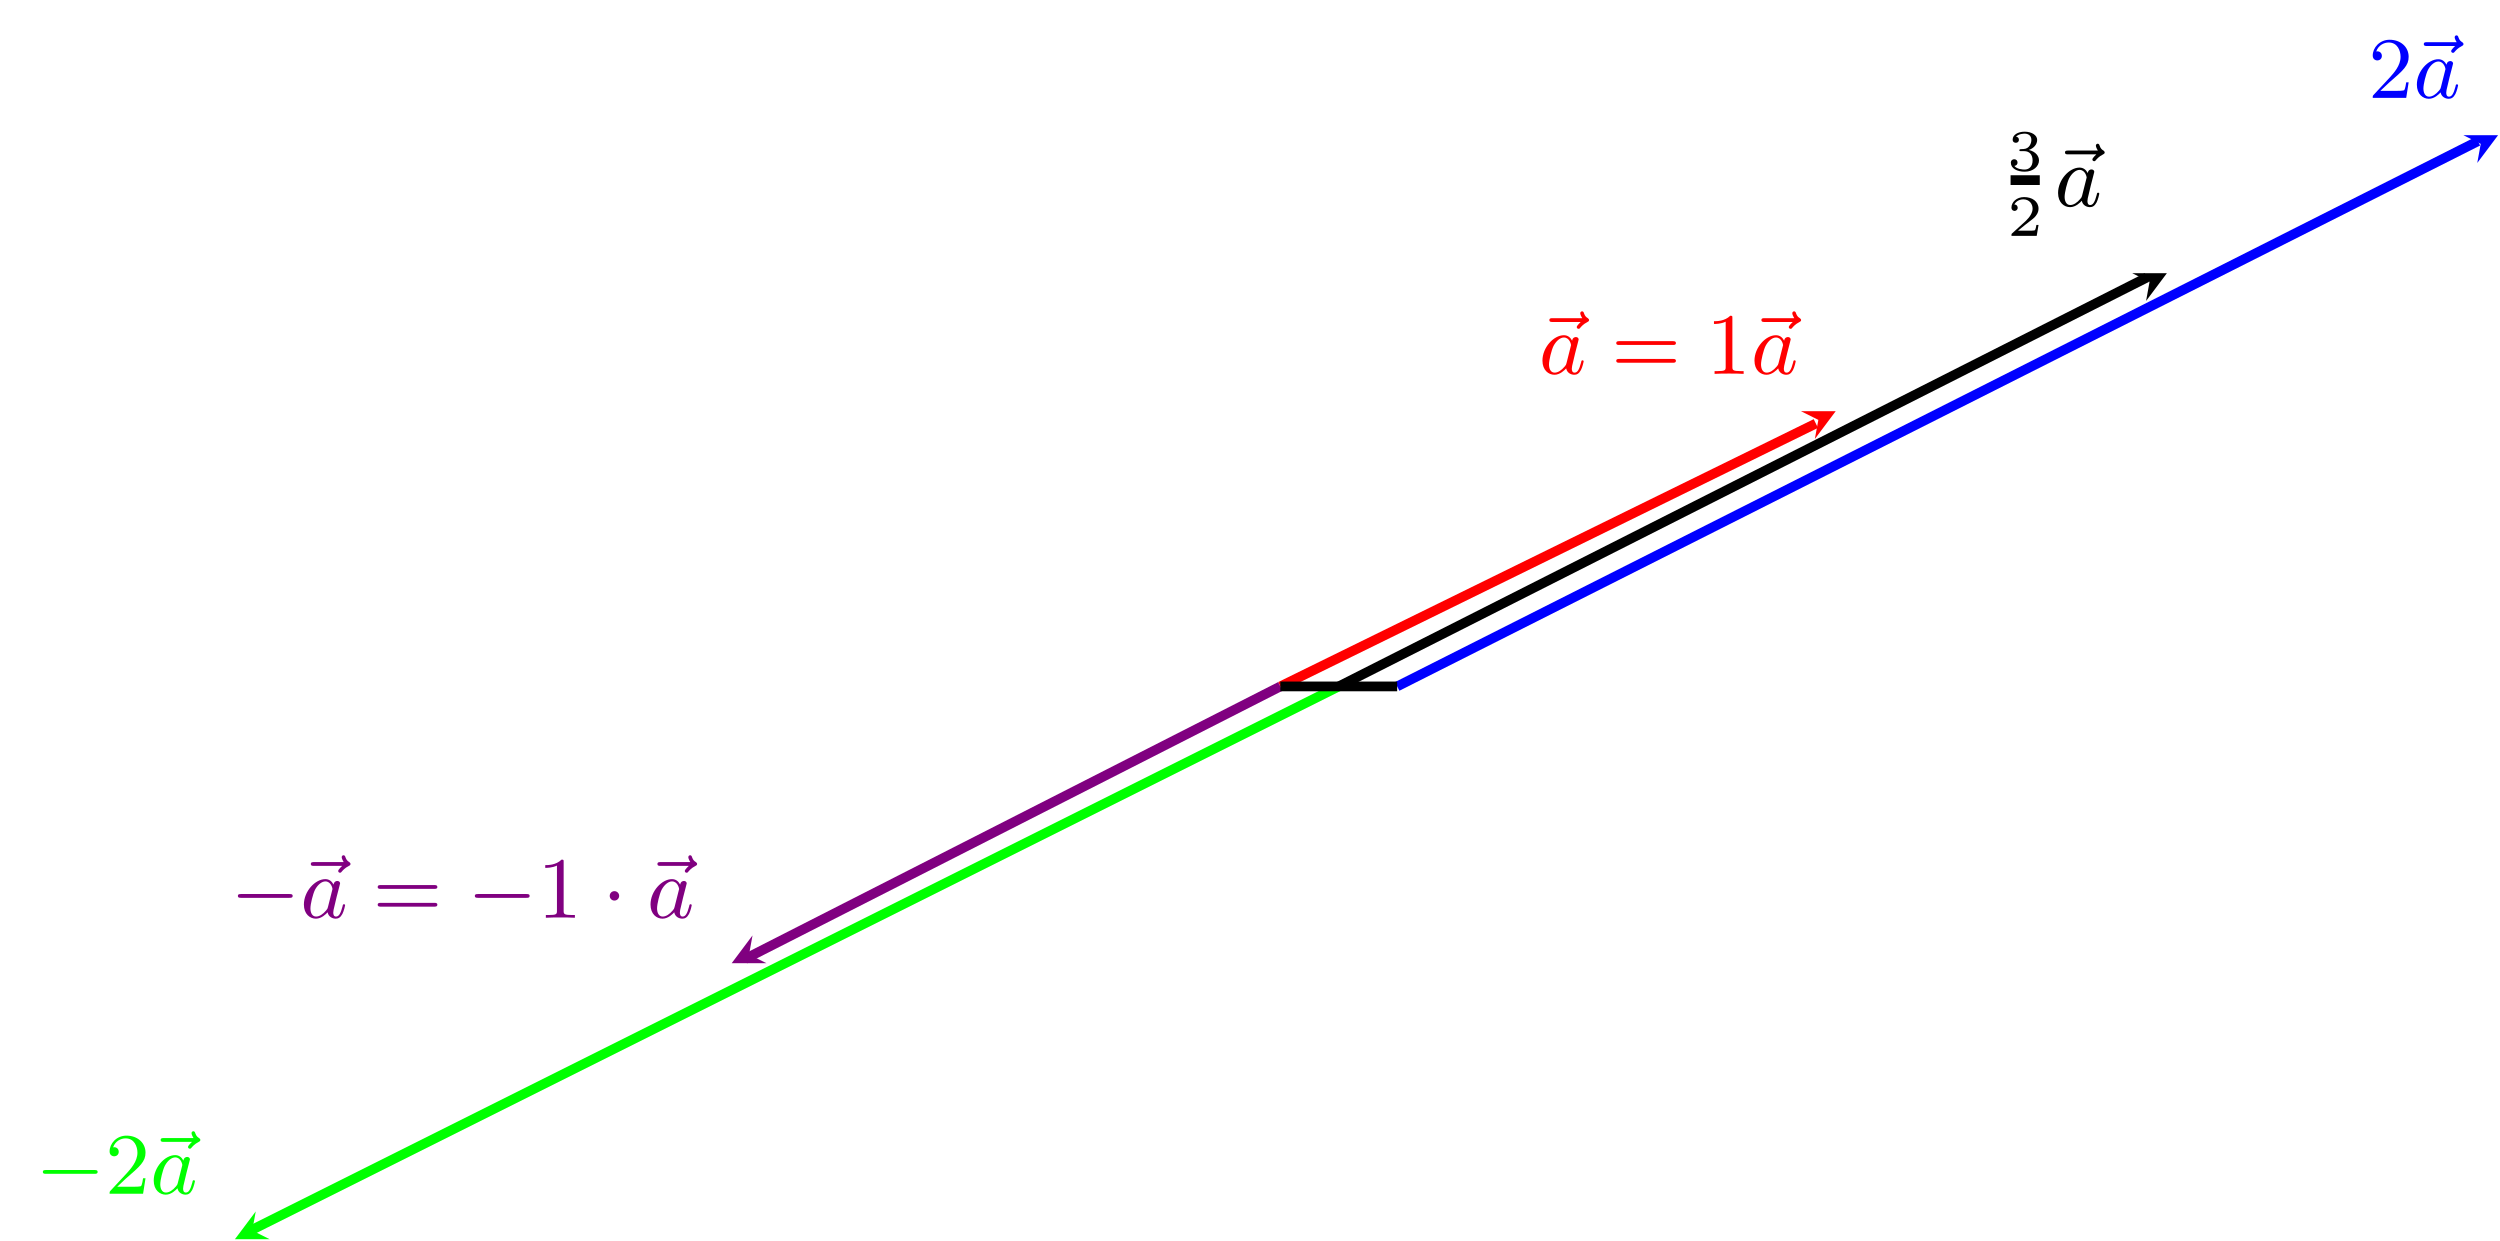 <?xml version="1.0" encoding="UTF-8"?>
<svg xmlns="http://www.w3.org/2000/svg" xmlns:xlink="http://www.w3.org/1999/xlink" width="256.768pt" height="127.472pt" viewBox="0 0 256.768 127.472" version="1.1">
<defs>
<g>
<symbol overflow="visible" id="glyph0-0">
<path style="stroke:none;" d="M 4.859 -5.328 C 4.844 -5.312 4.453 -4.953 4.453 -4.812 C 4.453 -4.703 4.531 -4.625 4.641 -4.625 C 4.734 -4.625 4.781 -4.688 4.812 -4.734 C 4.922 -4.859 5.125 -5.109 5.531 -5.312 C 5.625 -5.359 5.719 -5.406 5.719 -5.531 C 5.719 -5.625 5.625 -5.672 5.594 -5.719 C 5.453 -5.797 5.297 -5.922 5.203 -6.203 C 5.172 -6.312 5.125 -6.422 5 -6.422 C 4.922 -6.422 4.812 -6.359 4.812 -6.219 C 4.812 -6.062 4.984 -5.766 5.016 -5.719 L 1.969 -5.719 C 1.828 -5.719 1.641 -5.719 1.641 -5.531 C 1.641 -5.328 1.812 -5.328 1.969 -5.328 Z M 4.859 -5.328 "/>
</symbol>
<symbol overflow="visible" id="glyph0-1">
<path style="stroke:none;" d="M 3.422 -3.406 C 3.25 -3.734 2.984 -3.969 2.578 -3.969 C 1.531 -3.969 0.375 -2.719 0.375 -1.359 C 0.375 -0.375 1 0.094 1.609 0.094 C 2.188 0.094 2.656 -0.391 2.812 -0.562 C 2.906 -0.062 3.359 0.094 3.641 0.094 C 3.906 0.094 4.125 -0.016 4.328 -0.391 C 4.484 -0.688 4.609 -1.25 4.609 -1.281 C 4.609 -1.328 4.578 -1.391 4.5 -1.391 C 4.391 -1.391 4.375 -1.344 4.344 -1.172 C 4.141 -0.391 3.953 -0.125 3.672 -0.125 C 3.438 -0.125 3.391 -0.344 3.391 -0.531 C 3.391 -0.703 3.438 -0.891 3.516 -1.203 L 3.734 -2.125 C 3.797 -2.344 3.969 -3.016 4 -3.156 C 4.031 -3.281 4.094 -3.5 4.094 -3.531 C 4.094 -3.672 3.969 -3.781 3.812 -3.781 C 3.688 -3.781 3.469 -3.719 3.422 -3.406 Z M 2.844 -1.094 C 2.797 -0.922 2.797 -0.922 2.656 -0.75 C 2.328 -0.359 1.969 -0.125 1.625 -0.125 C 1.188 -0.125 1.047 -0.578 1.047 -0.969 C 1.047 -1.406 1.297 -2.438 1.516 -2.875 C 1.797 -3.406 2.219 -3.734 2.578 -3.734 C 3.172 -3.734 3.312 -3.016 3.312 -2.953 C 3.312 -2.922 3.297 -2.859 3.281 -2.828 Z M 2.844 -1.094 "/>
</symbol>
<symbol overflow="visible" id="glyph1-0">
<path style="stroke:none;" d="M 6.344 -2.969 C 6.469 -2.969 6.641 -2.969 6.641 -3.156 C 6.641 -3.359 6.453 -3.359 6.312 -3.359 L 0.844 -3.359 C 0.703 -3.359 0.516 -3.359 0.516 -3.156 C 0.516 -2.969 0.688 -2.969 0.812 -2.969 Z M 6.312 -1.141 C 6.453 -1.141 6.641 -1.141 6.641 -1.344 C 6.641 -1.531 6.469 -1.531 6.344 -1.531 L 0.812 -1.531 C 0.688 -1.531 0.516 -1.531 0.516 -1.344 C 0.516 -1.141 0.703 -1.141 0.844 -1.141 Z M 6.312 -1.141 "/>
</symbol>
<symbol overflow="visible" id="glyph1-1">
<path style="stroke:none;" d="M 2.719 -5.734 C 2.719 -5.953 2.719 -5.969 2.5 -5.969 C 1.938 -5.406 1.109 -5.406 0.828 -5.406 L 0.828 -5.125 C 1 -5.125 1.547 -5.125 2.031 -5.359 L 2.031 -0.719 C 2.031 -0.391 2.016 -0.281 1.172 -0.281 L 0.891 -0.281 L 0.891 0 C 1.203 -0.031 2.016 -0.031 2.375 -0.031 C 2.75 -0.031 3.547 -0.031 3.875 0 L 3.875 -0.281 L 3.594 -0.281 C 2.75 -0.281 2.719 -0.391 2.719 -0.719 Z M 2.719 -5.734 "/>
</symbol>
<symbol overflow="visible" id="glyph1-2">
<path style="stroke:none;" d="M 4.141 -1.594 L 3.891 -1.594 C 3.875 -1.469 3.797 -0.938 3.688 -0.797 C 3.625 -0.719 3.016 -0.719 2.828 -0.719 L 1.234 -0.719 L 2.125 -1.562 C 3.594 -2.828 4.141 -3.312 4.141 -4.219 C 4.141 -5.25 3.297 -5.969 2.188 -5.969 C 1.156 -5.969 0.453 -5.156 0.453 -4.344 C 0.453 -3.891 0.844 -3.844 0.922 -3.844 C 1.125 -3.844 1.391 -3.984 1.391 -4.312 C 1.391 -4.578 1.203 -4.781 0.922 -4.781 C 0.875 -4.781 0.859 -4.781 0.812 -4.766 C 1.031 -5.406 1.609 -5.688 2.094 -5.688 C 3 -5.688 3.312 -4.844 3.312 -4.219 C 3.312 -3.312 2.625 -2.562 2.203 -2.094 L 0.562 -0.328 C 0.453 -0.219 0.453 -0.203 0.453 0 L 3.891 0 Z M 4.141 -1.594 "/>
</symbol>
<symbol overflow="visible" id="glyph2-0">
<path style="stroke:none;" d="M 1.766 -1.984 C 2.266 -1.984 2.609 -1.641 2.609 -1.031 C 2.609 -0.375 2.219 -0.094 1.781 -0.094 C 1.609 -0.094 1 -0.125 0.734 -0.469 C 0.969 -0.5 1.062 -0.656 1.062 -0.812 C 1.062 -1.016 0.922 -1.156 0.719 -1.156 C 0.562 -1.156 0.375 -1.047 0.375 -0.797 C 0.375 -0.203 1.031 0.125 1.797 0.125 C 2.688 0.125 3.266 -0.438 3.266 -1.031 C 3.266 -1.469 2.938 -1.938 2.219 -2.109 C 2.703 -2.266 3.078 -2.656 3.078 -3.141 C 3.078 -3.625 2.516 -3.984 1.797 -3.984 C 1.094 -3.984 0.562 -3.656 0.562 -3.172 C 0.562 -2.906 0.766 -2.844 0.891 -2.844 C 1.047 -2.844 1.203 -2.938 1.203 -3.156 C 1.203 -3.344 1.078 -3.453 0.906 -3.469 C 1.188 -3.781 1.734 -3.781 1.797 -3.781 C 2.094 -3.781 2.484 -3.641 2.484 -3.141 C 2.484 -2.812 2.297 -2.234 1.688 -2.203 C 1.578 -2.203 1.422 -2.188 1.375 -2.188 C 1.312 -2.172 1.25 -2.172 1.25 -2.078 C 1.25 -1.984 1.312 -1.984 1.406 -1.984 Z M 1.766 -1.984 "/>
</symbol>
<symbol overflow="visible" id="glyph2-1">
<path style="stroke:none;" d="M 3.219 -1.125 L 3 -1.125 C 2.984 -1.031 2.922 -0.641 2.844 -0.578 C 2.797 -0.531 2.312 -0.531 2.219 -0.531 L 1.109 -0.531 L 1.875 -1.156 C 2.078 -1.328 2.609 -1.703 2.797 -1.891 C 2.969 -2.062 3.219 -2.375 3.219 -2.797 C 3.219 -3.547 2.547 -3.984 1.734 -3.984 C 0.969 -3.984 0.438 -3.469 0.438 -2.906 C 0.438 -2.609 0.688 -2.562 0.75 -2.562 C 0.906 -2.562 1.078 -2.672 1.078 -2.891 C 1.078 -3.016 1 -3.219 0.734 -3.219 C 0.875 -3.516 1.234 -3.75 1.656 -3.75 C 2.281 -3.75 2.609 -3.281 2.609 -2.797 C 2.609 -2.375 2.328 -1.938 1.922 -1.547 L 0.5 -0.25 C 0.438 -0.188 0.438 -0.188 0.438 0 L 3.031 0 Z M 3.219 -1.125 "/>
</symbol>
<symbol overflow="visible" id="glyph3-0">
<path style="stroke:none;" d="M 6.047 -2.047 C 6.219 -2.047 6.391 -2.047 6.391 -2.25 C 6.391 -2.438 6.203 -2.438 6.047 -2.438 L 1.109 -2.438 C 0.953 -2.438 0.766 -2.438 0.766 -2.25 C 0.766 -2.047 0.938 -2.047 1.109 -2.047 Z M 6.047 -2.047 "/>
</symbol>
<symbol overflow="visible" id="glyph3-1">
<path style="stroke:none;" d="M 1.766 -2.25 C 1.766 -2.516 1.547 -2.734 1.281 -2.734 C 1 -2.734 0.797 -2.516 0.797 -2.25 C 0.797 -1.984 1 -1.766 1.281 -1.766 C 1.547 -1.766 1.766 -1.984 1.766 -2.25 Z M 1.766 -2.25 "/>
</symbol>
</g>
</defs>
<g id="surface1">
<path style="fill:none;stroke-width:1;stroke-linecap:butt;stroke-linejoin:miter;stroke:rgb(100%,0%,0%);stroke-opacity:1;stroke-miterlimit:10;" d="M -0.345 0.08 L 54.655 27.08 " transform="matrix(1,0,0,-1,131.845,70.58)"/>
<path style=" stroke:none;fill-rule:nonzero;fill:rgb(100%,0%,0%);fill-opacity:1;" d="M 188.539 42.234 L 184.973 42.234 L 186.758 43.125 L 186.398 45.086 "/>
<path style="fill:none;stroke-width:1;stroke-linecap:butt;stroke-linejoin:miter;stroke:rgb(0%,0%,0%);stroke-opacity:1;stroke-miterlimit:10;" d="M 5.655 0.08 L 88.655 42.08 " transform="matrix(1,0,0,-1,131.845,70.58)"/>
<path style=" stroke:none;fill-rule:nonzero;fill:rgb(0%,0%,0%);fill-opacity:1;" d="M 222.555 28.059 L 218.992 28.059 L 220.773 28.949 L 220.418 30.91 "/>
<path style="fill:none;stroke-width:1;stroke-linecap:butt;stroke-linejoin:miter;stroke:rgb(0%,0%,100%);stroke-opacity:1;stroke-miterlimit:10;" d="M 11.655 0.08 L 122.655 56.08 " transform="matrix(1,0,0,-1,131.845,70.58)"/>
<path style=" stroke:none;fill-rule:nonzero;fill:rgb(0%,0%,100%);fill-opacity:1;" d="M 256.57 13.887 L 253.008 13.887 L 254.789 14.777 L 254.434 16.738 "/>
<path style="fill:none;stroke-width:1;stroke-linecap:butt;stroke-linejoin:miter;stroke:rgb(50%,0%,50%);stroke-opacity:1;stroke-miterlimit:10;" d="M -0.345 0.08 L -55.345 -27.92 " transform="matrix(1,0,0,-1,131.845,70.58)"/>
<path style=" stroke:none;fill-rule:nonzero;fill:rgb(50%,0%,50%);fill-opacity:1;" d="M 75.152 98.926 L 78.715 98.926 L 76.934 98.035 L 77.289 96.074 "/>
<path style="fill:none;stroke-width:1;stroke-linecap:butt;stroke-linejoin:miter;stroke:rgb(0%,100%,0%);stroke-opacity:1;stroke-miterlimit:10;" d="M 5.655 0.08 L -106.345 -55.92 " transform="matrix(1,0,0,-1,131.845,70.58)"/>
<path style=" stroke:none;fill-rule:nonzero;fill:rgb(0%,100%,0%);fill-opacity:1;" d="M 24.129 127.273 L 27.691 127.273 L 25.91 126.383 L 26.266 124.422 "/>
<path style="fill:none;stroke-width:1;stroke-linecap:butt;stroke-linejoin:miter;stroke:rgb(0%,0%,0%);stroke-opacity:1;stroke-miterlimit:10;" d="M -0.345 0.08 L 11.655 0.08 " transform="matrix(1,0,0,-1,131.845,70.58)"/>
<g style="fill:rgb(100%,0%,0%);fill-opacity:1;">
  <use xlink:href="#glyph0-0" x="157.491" y="38.398"/>
</g>
<g style="fill:rgb(100%,0%,0%);fill-opacity:1;">
  <use xlink:href="#glyph0-1" x="158.046" y="38.398"/>
</g>
<g style="fill:rgb(100%,0%,0%);fill-opacity:1;">
  <use xlink:href="#glyph1-0" x="165.486" y="38.398"/>
</g>
<g style="fill:rgb(100%,0%,0%);fill-opacity:1;">
  <use xlink:href="#glyph1-1" x="175.209" y="38.398"/>
</g>
<g style="fill:rgb(100%,0%,0%);fill-opacity:1;">
  <use xlink:href="#glyph0-0" x="179.268" y="38.398"/>
</g>
<g style="fill:rgb(100%,0%,0%);fill-opacity:1;">
  <use xlink:href="#glyph0-1" x="179.823" y="38.398"/>
</g>
<g style="fill:rgb(0%,0%,0%);fill-opacity:1;">
  <use xlink:href="#glyph2-0" x="206.153" y="17.509"/>
</g>
<path style="fill:none;stroke-width:1;stroke-linecap:butt;stroke-linejoin:miter;stroke:rgb(0%,0%,0%);stroke-opacity:1;stroke-miterlimit:10;" d="M 0.347 0.441 L 3.347 0.441 " transform="matrix(1,0,0,-1,206.153,18.941)"/>
<g style="fill:rgb(0%,0%,0%);fill-opacity:1;">
  <use xlink:href="#glyph2-1" x="206.153" y="24.225"/>
</g>
<g style="fill:rgb(0%,0%,0%);fill-opacity:1;">
  <use xlink:href="#glyph0-0" x="210.449" y="21.182"/>
</g>
<g style="fill:rgb(0%,0%,0%);fill-opacity:1;">
  <use xlink:href="#glyph0-1" x="211.004" y="21.182"/>
</g>
<g style="fill:rgb(0%,0%,100%);fill-opacity:1;">
  <use xlink:href="#glyph1-2" x="243.244" y="10.052"/>
</g>
<g style="fill:rgb(0%,0%,100%);fill-opacity:1;">
  <use xlink:href="#glyph0-0" x="247.3" y="10.052"/>
</g>
<g style="fill:rgb(0%,0%,100%);fill-opacity:1;">
  <use xlink:href="#glyph0-1" x="247.855" y="10.052"/>
</g>
<g style="fill:rgb(50%,0%,50%);fill-opacity:1;">
  <use xlink:href="#glyph3-0" x="23.667" y="94.261"/>
</g>
<g style="fill:rgb(50%,0%,50%);fill-opacity:1;">
  <use xlink:href="#glyph0-0" x="30.282" y="94.261"/>
</g>
<g style="fill:rgb(50%,0%,50%);fill-opacity:1;">
  <use xlink:href="#glyph0-1" x="30.837" y="94.261"/>
</g>
<g style="fill:rgb(50%,0%,50%);fill-opacity:1;">
  <use xlink:href="#glyph1-0" x="38.277" y="94.261"/>
</g>
<g style="fill:rgb(50%,0%,50%);fill-opacity:1;">
  <use xlink:href="#glyph3-0" x="48.004" y="94.261"/>
</g>
<g style="fill:rgb(50%,0%,50%);fill-opacity:1;">
  <use xlink:href="#glyph1-1" x="55.172" y="94.261"/>
</g>
<g style="fill:rgb(50%,0%,50%);fill-opacity:1;">
  <use xlink:href="#glyph3-1" x="61.827" y="94.261"/>
</g>
<g style="fill:rgb(50%,0%,50%);fill-opacity:1;">
  <use xlink:href="#glyph0-0" x="65.882" y="94.261"/>
</g>
<g style="fill:rgb(50%,0%,50%);fill-opacity:1;">
  <use xlink:href="#glyph0-1" x="66.437" y="94.261"/>
</g>
<g style="fill:rgb(0%,100%,0%);fill-opacity:1;">
  <use xlink:href="#glyph3-0" x="3.636" y="122.607"/>
</g>
<g style="fill:rgb(0%,100%,0%);fill-opacity:1;">
  <use xlink:href="#glyph1-2" x="10.804" y="122.607"/>
</g>
<g style="fill:rgb(0%,100%,0%);fill-opacity:1;">
  <use xlink:href="#glyph0-0" x="14.859" y="122.607"/>
</g>
<g style="fill:rgb(0%,100%,0%);fill-opacity:1;">
  <use xlink:href="#glyph0-1" x="15.414" y="122.607"/>
</g>
</g>
</svg>
